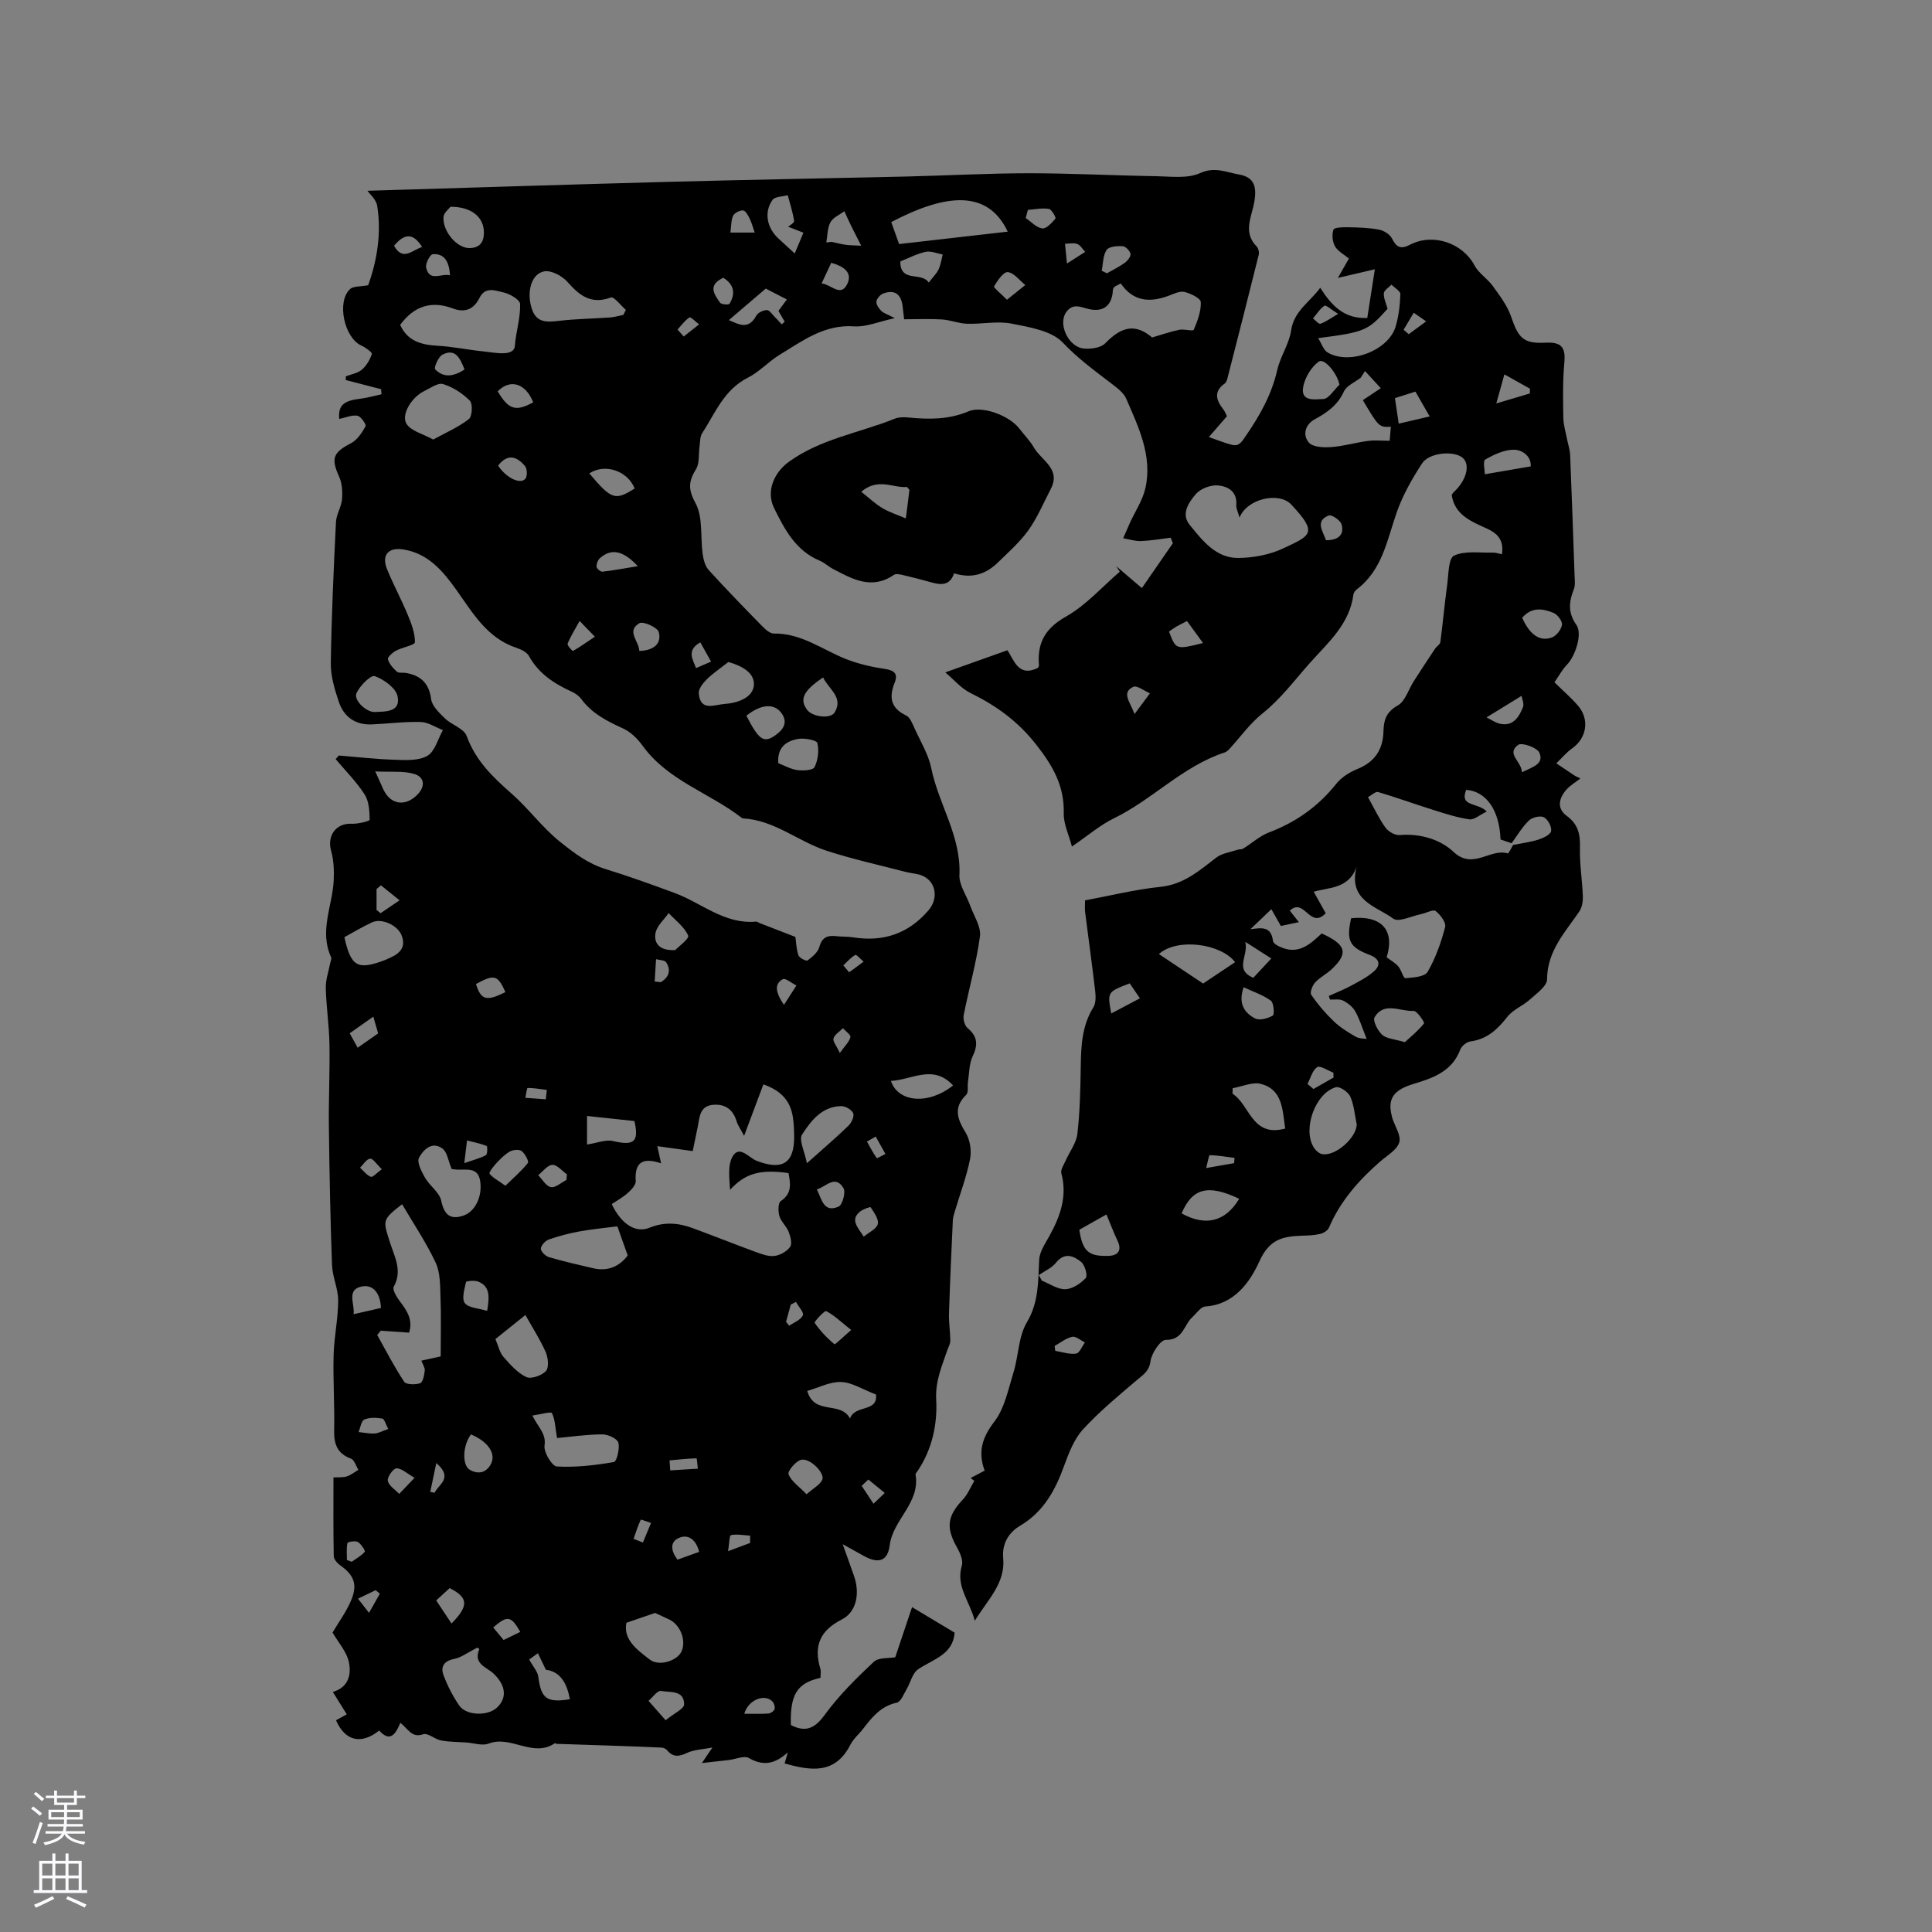 <svg enable-background="new 0 0 400 400" viewBox="0 0 400 400" xmlns="http://www.w3.org/2000/svg"><rect x="0" y="0" width="400" height="400" fill="#808080" stroke="none"/><path d="m310.96 114.76c.39-2.65-.6-4.16-2.98-5.26-3.19-1.49-6.79-2.77-7.42-7.02.16-.23.25-.43.4-.57 2.62-2.39 3.5-5.65 1.91-7.09-1.74-1.57-6.95-1.17-8.44 1.12-2.06 3.15-3.97 6.51-5.22 10.04-2.03 5.77-2.97 12-8.3 16.04-.31.24-.64.66-.69 1.03-.82 6.23-5.21 9.92-9.11 14.31-3.16 3.56-5.95 7.34-9.75 10.37-2.57 2.05-4.54 4.85-6.79 7.3-.28.31-.63.63-1.01.76-8.67 2.82-14.91 9.74-22.95 13.64-2.82 1.37-5.26 3.5-8.68 5.83-.64-2.45-1.74-4.66-1.69-6.84.13-5.66-2.17-9.74-5.67-14.21-3.84-4.91-8.31-8.11-13.66-10.74-1.89-.93-3.36-2.71-5.2-4.26 4.56-1.62 8.59-3.06 12.86-4.58 1.38 1.95 2.19 5.63 6.3 3.67.09-.19.26-.38.24-.56-.4-4.63 1.27-7.65 5.6-10.09 4.14-2.34 7.46-6.14 11.13-9.29-.25-.38-.5-.76-.75-1.15 1.67 1.42 3.33 2.85 5.32 4.55 2.2-3.19 4.31-6.24 6.42-9.29-.15-.38-.3-.76-.45-1.14-2.05.25-4.1.61-6.16.69-1.22.04-2.45-.37-3.68-.58.45-1.03.89-2.07 1.35-3.09 1.11-2.45 2.71-4.79 3.27-7.36 1.45-6.65-1.45-12.57-3.98-18.43-.54-1.25-1.89-2.24-3.03-3.12-3.49-2.68-6.98-5.2-10.09-8.49-2.34-2.49-6.91-3.21-10.64-3.95-2.94-.58-6.12.13-9.19.03-1.74-.06-3.45-.77-5.19-.89-2.46-.16-4.94-.04-7.85-.04-.07-.58-.19-1.58-.3-2.58-.3-2.63-1.64-3.62-4.01-2.76-.63.23-1.35 1.05-1.43 1.67-.08.6.5 1.42 1 1.93.49.49 1.25.7 2.81 1.51-3.39.73-5.95 1.87-8.42 1.7-6.14-.44-10.61 2.96-15.34 5.83-2.35 1.42-4.27 3.59-6.7 4.82-4.91 2.48-6.73 7.32-9.43 11.49-.47.73-.41 1.83-.54 2.76-.23 1.57.03 3.42-.72 4.65-1.53 2.49-1.71 4.12-.12 7.03s.99 7 1.49 10.55c.16 1.15.5 2.49 1.24 3.31 3.63 4 7.41 7.88 11.19 11.74.63.64 1.56 1.44 2.33 1.42 5.63-.09 9.95 3.29 14.81 5.24 2.58 1.03 5.37 1.67 8.13 2.08 1.98.3 2.79.98 2.05 2.85-1.19 3-.86 5.25 2.37 6.79.86.41 1.34 1.78 1.81 2.8 1.22 2.68 2.83 5.3 3.4 8.13 1.52 7.47 6.2 14.06 5.83 22.09-.1 2.08 1.47 4.23 2.23 6.36.75 2.11 2.28 4.35 2.02 6.34-.74 5.49-2.29 10.87-3.37 16.32-.16.83.19 2.17.81 2.68 2.1 1.75 2.17 3.49 1.04 5.87-.73 1.55-.69 3.47-.96 5.23-.14.92.15 2.22-.37 2.72-2.78 2.71-1.78 5.09-.07 7.91.89 1.48 1.21 3.74.86 5.46-.75 3.69-2.1 7.25-3.18 10.88-.18.59-.36 1.2-.38 1.8-.29 6.39-.59 12.78-.79 19.18-.06 1.89.26 3.79.27 5.69 0 .65-.4 1.3-.62 1.95-1.11 3.32-2.51 6.35-2.3 10.24.27 5.04-.82 10.25-3.81 14.71-.18.26-.5.57-.46.81.98 5.89-4.69 9.31-5.36 14.65-.41 3.24-2.28 3.86-5.26 2.24-1.19-.65-2.37-1.31-4.47-2.48 1.01 2.84 1.72 4.75 2.38 6.68 1.18 3.45.53 7.34-2.57 8.91-4.63 2.36-5.82 5.56-4.43 10.23.17.57.02 1.24.02 1.85-4.84 1.07-6.31 3.43-6.13 9.77 3.02 1.55 4.92.76 7.01-2.11 2.92-4.01 6.52-7.57 10.15-10.97 1.02-.96 3.17-.71 4.45-.95 1.22-3.64 2.39-7.14 3.48-10.38 3.45 2.07 6.24 3.74 8.81 5.28-.33 4.57-4.43 5.48-7.55 7.58-1.19.8-1.57 2.76-2.39 4.14-.6 1.01-1.19 2.6-2.03 2.78-3.22.69-5.05 2.9-6.86 5.27-.9 1.18-2.11 2.18-2.77 3.48-3.15 6.14-8.18 5.36-13.59 3.83.22-.78.44-1.53.66-2.29-2.55 2.29-4.93 2.97-8.05 1.18-.99-.57-2.77.24-4.2.41-1.57.18-3.15.35-5.54.62 1.04-1.54 1.52-2.24 2.18-3.21-1.94.38-3.76.41-5.27 1.12-1.68.79-2.9.91-4.13-.58-.24-.29-.73-.51-1.12-.53-3.34-.16-6.69-.27-10.04-.39-3.92-.13-7.84-.25-11.76-.39-.09 0-.23-.17-.27-.15-4.53 3.14-9.11-1.7-13.74.1-1.32.51-3.09-.12-4.65-.23-1.74-.12-3.5-.1-5.21-.42-1.29-.24-2.74-1.61-3.7-1.28-2.42.86-3.15-1.23-4.73-2.36-.98 2.37-2.12 4.09-4.38 1.59-3.68 2.95-7.04 2.22-8.93-2.12.73-.41 1.47-.82 2.22-1.24-.93-1.49-1.8-2.9-2.88-4.63 3.38-.99 3.8-3.77 3.34-6.08-.44-2.23-2.23-4.19-3.4-6.22 1.26-2.14 2.85-4.28 3.85-6.67 1.39-3.31.57-5.24-2.24-7.23-.61-.44-1.34-1.24-1.36-1.9-.11-5.39-.06-10.78-.06-16.31 1.12-.07 2 .04 2.77-.22.85-.28 1.6-.89 2.39-1.36-.5-.8-.83-2.05-1.53-2.31-2.87-1.06-3.55-3.03-3.49-5.88.12-5.19-.25-10.39-.11-15.58.1-3.76.93-7.5.95-11.25.01-2.46-1.19-4.91-1.28-7.39-.35-9.53-.53-19.07-.65-28.6-.07-5.71.22-11.42.12-17.12-.07-3.89-.67-7.77-.76-11.65-.04-1.71.6-3.43.92-5.14.08-.41.32-.9.18-1.21-2.5-5.41.28-10.61.54-15.91.1-2.04 0-4.19-.54-6.14-.88-3.12 1.05-5.75 4.25-5.58 1.29.06 3.74-.54 3.73-.82-.02-1.78-.13-3.84-1.05-5.27-1.69-2.62-3.95-4.88-5.98-7.28.21-.25.42-.51.63-.76 3.86.31 7.71.76 11.58.88 2.28.07 4.95.24 6.76-.81 1.58-.92 2.19-3.49 3.23-5.33-1.53-.59-3.05-1.64-4.6-1.68-3.37-.1-6.76.36-10.14.5-3.39.14-5.77-1.56-6.81-4.67-.86-2.57-1.7-5.34-1.66-8 .14-9.75.59-19.5 1.07-29.24.08-1.59 1.12-3.12 1.25-4.71.13-1.56.02-3.34-.62-4.73-1.69-3.73-1.23-4.94 2.44-6.84 1.31-.67 2.31-2.18 3.05-3.53.2-.36-.98-2.08-1.68-2.19-1.19-.19-2.51.41-3.76.67-.26-2.72.83-3.77 4.23-4.17 1.52-.18 3.01-.62 4.52-.94-.03-.35-.06-.7-.09-1.05-2.44-.63-4.88-1.27-7.32-1.9.01-.25.01-.51.02-.76 1.12-.44 2.44-.64 3.31-1.38.95-.81 1.69-2.05 2.07-3.24.11-.34-1.3-1.37-2.16-1.75-3.52-1.59-5.17-9.02-2.37-11.68.7-.66 2.18-.51 3.78-.82 1.77-4.91 2.79-10.59 1.87-16.42-.22-1.37-1.63-2.54-2.03-3.13 19.98-.6 40.78-1.27 61.58-1.83 16.63-.45 33.26-.73 49.9-1.12 8.47-.2 16.94-.67 25.41-.68 8.81 0 17.62.47 26.43.61 3.05.05 6.48.54 9.07-.64 3.06-1.39 5.44-.16 8.02.28 3.27.57 3.76 2.58 3.19 5.8-.52 2.92-2.39 6.19.49 9.08.38.38.58 1.24.44 1.78-2.11 8.51-4.29 17.01-6.46 25.5-.1.4-.26.9-.57 1.12-2.37 1.69-1.77 3.48-.29 5.36.31.4.49.91.75 1.4-1.14 1.32-2.21 2.57-3.74 4.33 1.88.65 3.26 1.23 4.7 1.59 1.56.39 2.04-.52 2.95-1.84 2.91-4.24 5.35-8.56 6.5-13.64.64-2.8 2.46-5.37 2.87-8.17.59-4.07 3.82-5.82 6.03-8.85 2.35 3.7 4.96 6.47 9.74 6.25.52-3.34 1.03-6.62 1.57-10.08-2.59.6-4.75 1.11-7.66 1.79 1.04-1.82 1.64-2.88 2.29-4.01-1.03-.86-2.29-1.5-2.88-2.53-.54-.95-.68-2.44-.32-3.45.17-.48 1.94-.52 2.98-.5 2.15.04 4.34.09 6.44.49 1.01.19 2.28.98 2.71 1.86.92 1.86 1.85 2.24 3.71 1.27 4.79-2.49 10.91-.34 13.36 4.28.86 1.62 2.66 2.71 3.76 4.23 1.44 2 3.01 4.05 3.8 6.33 1.53 4.44 2.49 5.67 7.1 5.44 3.32-.17 4.23.91 3.94 4.12-.35 3.79-.27 7.63-.21 11.44.03 1.54.52 3.07.81 4.6.2 1.02.56 2.03.6 3.06.34 8.34.63 16.69.92 25.04.03.94.17 1.97-.16 2.8-1.01 2.58-1.26 4.83.53 7.36 1.32 1.85-.23 6.46-1.92 8.22-1.01 1.04-1.71 2.37-2.62 3.67 1.72 1.69 3.41 3.15 4.86 4.82 2.47 2.84 1.82 6.74-1.18 8.85-1.22.86-2.2 2.07-3.29 3.11 1.24.83 2.48 1.68 3.73 2.5.32.21.69.35 1.26.63-1.09.85-2.12 1.44-2.86 2.27-1.6 1.8-2.12 3.91.05 5.5 2.36 1.73 2.79 3.83 2.71 6.57-.09 3.35.48 6.72.6 10.08.04 1.05-.17 2.31-.74 3.14-2.96 4.33-6.64 8.17-6.67 14.04-.01 1.4-2.15 2.91-3.51 4.14-1.47 1.33-3.54 2.11-4.72 3.62-2.04 2.62-4.21 4.63-7.65 5.09-.77.1-1.8.94-2.08 1.67-1.72 4.59-5.67 5.91-9.8 7.16-4.16 1.27-5.31 3.18-4.35 6.71.03.1.02.21.06.31.55 1.7 1.88 3.65 1.45 5.05-.48 1.57-2.51 2.71-3.94 3.95-4.44 3.88-8.27 8.2-10.62 13.72-.26.6-1.16 1.13-1.86 1.29-1.22.29-2.52.32-3.79.36-3.88.15-6.64.68-8.73 5.27-1.89 4.17-5.12 8.99-11.2 9.38-.95.06-1.83 1.42-2.71 2.22-1.74 1.6-1.88 4.75-5.49 4.7-1.09-.01-2.93 2.74-3.16 4.4-.28 2.05-1.4 2.73-2.7 3.82-3.88 3.29-7.83 6.56-11.26 10.29-1.84 2.01-2.94 4.85-3.9 7.49-1.84 5.1-4.26 9.59-9.14 12.48-2.39 1.41-3.77 3.73-3.5 6.68.48 5.21-3.12 8.51-5.88 12.99-1.09-4.14-3.97-7.12-2.68-11.41.32-1.08-.38-2.67-1.02-3.8-2.31-4.08-2-6.46 1.22-9.88 1.01-1.08 1.6-2.57 2.38-3.87-.25-.2-.51-.4-.76-.6.92-.49 1.85-.97 2.9-1.52-1.41-3.8-.56-6.8 1.99-10.12 2.14-2.78 2.9-6.71 3.98-10.21 1.06-3.43 1.01-7.41 2.77-10.37 2.51-4.23 2.32-8.51 2.55-12.97.09-1.66 1.23-3.31 2.09-4.86 2.26-4.09 3.78-8.25 2.5-13.05-.2-.75.54-1.79.92-2.66.81-1.84 2.19-3.59 2.4-5.49.53-4.62.63-9.31.7-13.97.06-4.27.25-8.43 2.61-12.23.54-.86.5-2.24.38-3.33-.64-5.47-1.4-10.93-2.09-16.4-.09-.71-.01-1.45-.01-2.41 5.24-.97 10.39-2.26 15.62-2.8 4.82-.5 8.04-3.36 11.56-6.06 1.19-.91 2.92-1.12 4.41-1.62.36-.12.83-.04 1.14-.23 1.8-1.11 3.44-2.63 5.37-3.36 5.59-2.12 10.2-5.4 13.93-10.09 1.06-1.33 2.74-2.38 4.34-3.03 3.61-1.45 5.31-4.04 5.41-7.78.06-2.33.53-4.01 2.93-5.36 1.58-.88 2.25-3.35 3.37-5.08 1.44-2.25 2.91-4.48 4.39-6.7.33-.49 1.03-.87 1.09-1.36.52-3.93.87-7.89 1.41-11.82.29-2.14.25-5.53 1.42-6.08 2.27-1.07 5.3-.55 8.01-.63.68-.02 1.26.21 1.91.35zm2 59.83c-.78-.27-1.56-.54-2.29-.79-.23-6.07-2.94-9.96-7.11-10.27-1.42 3.58 2.32 2.53 4.26 4.48-1.47.71-2.61 1.76-3.58 1.63-2.52-.36-5-1.17-7.45-1.94-3.84-1.2-7.62-2.58-11.47-3.72-.52-.15-1.33.65-2.09 1.06 1.28 2.3 2.26 4.43 3.61 6.3.59.82 1.97 1.63 2.92 1.55 4.25-.36 8.41.88 11.15 3.46 4.09 3.85 7.6-.78 11.27.34.17.05.71-1.14 1.08-1.75 1.75-.35 3.55-.57 5.25-1.11 1.01-.32 2.49-1.02 2.63-1.75.16-.89-.65-2.44-1.48-2.87-.75-.39-2.42 0-3.09.65-1.42 1.35-2.44 3.12-3.61 4.73zm-148.28 19.39c.17 1.18.19 2.58.64 3.83.19.54 1.63 1.24 1.88 1.04.97-.73 2.12-1.67 2.42-2.75.55-2 1.64-2.49 3.47-2.28 1.15.14 2.34.06 3.48.24 6.25 1 11.44-.69 15.65-5.57 2.07-2.4 1.68-5.89-1.24-7.18-1.04-.46-2.27-.47-3.39-.77-5.49-1.43-11.05-2.65-16.44-4.4-5.88-1.91-10.81-6.35-17.32-6.7-.1-.01-.2-.07-.29-.13-6.67-5.18-15.26-7.68-20.48-14.9-1.03-1.42-2.44-2.84-4-3.56-3.31-1.52-6.47-3.08-8.7-6.11-.48-.65-1.24-1.19-1.98-1.53-3.63-1.66-6.85-3.73-8.86-7.38-.44-.8-1.61-1.37-2.56-1.69-6.15-2.03-9.1-7.29-12.54-12.1-2.78-3.89-5.84-7.5-10.97-8.29-3.05-.47-4.49 1.19-3.33 4.05 1.3 3.21 2.96 6.27 4.29 9.47.76 1.82 1.52 3.8 1.49 5.7-.01.6-2.64 1.05-3.96 1.77-.7.38-1.75 1.36-1.63 1.76.29.97 1.08 1.87 1.87 2.57.39.34 1.23.14 1.85.25 3.05.54 4.79 2.08 5.23 5.42.19 1.45 1.69 2.86 2.87 4.01 1.39 1.34 3.91 2.07 4.48 3.61 1.87 5.09 5.29 8.43 9.3 11.94 3.51 3.07 6.3 7 10.11 10.04 2.95 2.35 5.73 4.47 9.36 5.59 4.82 1.49 9.58 3.21 14.32 4.96 5.57 2.06 10.29 6.51 16.8 5.92.28-.03.57.23.87.34 2.55 1 5.1 1.98 7.31 2.83zm-38.03 55.32c1.96 4.08 4.89 6.08 7.81 4.89 3.09-1.26 5.98-1.01 8.92.07 4.35 1.59 8.66 3.33 13.01 4.92 1.27.46 2.68 1.01 3.95.85 1.18-.14 2.57-.93 3.25-1.88.46-.65.07-2.15-.31-3.12-.46-1.16-1.56-2.08-1.91-3.25-.29-.96-.29-2.73.27-3.1 2.39-1.6 2.02-3.63 1.61-5.81-5.99-.83-9 .1-12.1 3.47-.14-2.41-.55-5.22.61-7.04 1.41-2.2 3.31.42 4.91 1.04 5.37 2.06 7.84.47 7.75-5.22-.02-1.27-.07-2.55-.26-3.8-.49-3.16-2.15-5.42-6.11-6.81-1.29 3.43-2.53 6.76-3.99 10.65-.75-1.43-1.32-2.2-1.57-3.05-.77-2.54-2.52-3.63-5.01-3.35-2.66.3-2.63 2.63-3.03 4.57-.39 1.88-.78 3.76-1.03 4.99-2.67-.37-4.85-.68-7.33-1.02.36 1.63.53 2.38.78 3.55-3.87-1.31-5.52-.16-5.25 3.69.06.78-.91 1.79-1.63 2.44-1.01.91-2.23 1.57-3.34 2.32zm160.44-51.1c.93.7 1.81 1.17 2.41 1.88.63.74 1.05 2.47 1.46 2.44 1.61-.12 4.01-.28 4.61-1.3 1.66-2.85 2.79-6.08 3.63-9.29.24-.91-.98-2.55-1.96-3.31-.51-.4-1.93.41-2.95.62-1.99.4-4.73 1.77-5.84.95-3.47-2.57-9.48-3.73-7.55-10.83-1.61 4.78-5.91 4.33-8.91 5.27 1.02 1.82 1.88 3.36 2.49 4.45-3.29 3.42-4.41-3.37-7.44-.54.68.87 1.21 1.54 1.88 2.38-1.6.34-2.71.57-3.73.79-.64-1.13-1.19-2.1-1.97-3.47-1.64 1.57-2.99 2.86-4.34 4.15 2.51-.34 4.28-.6 4.69 2.46.08.58 1.32 1.18 2.13 1.46 3.47 1.21 5.76-1.04 7.94-3.05 5.08 2.3 5.58 4.08 2.11 7.37-1.07 1.02-2.47 1.7-3.46 2.77-.57.63-1.14 2.09-.81 2.57 1.35 1.97 2.93 3.82 4.65 5.47 1.33 1.27 2.95 2.28 4.56 3.2.75.43 1.79.37 2.26.45-.94-2.33-1.47-4.14-2.38-5.74-.53-.93-1.56-1.72-2.55-2.21-.74-.36-1.76-.15-2.66-.19-.08-.25-.16-.5-.24-.75 1.56-.71 3.16-1.33 4.65-2.14 1.65-.9 3.38-1.77 4.75-3.01 1.43-1.3 1.05-2.59-.88-3.32-4.28-1.62-4.94-2.96-3.9-7.62 6.28-.65 9.11 2.44 7.35 8.09zm-203.84 51.12c-4.15 3.24-4 3.26-2.5 7.95.92 2.9 2.62 5.82.77 9.14-.34.62.66 2.22 1.36 3.14 1.43 1.89 2.64 3.75 1.82 6.36-2.05-.14-3.96-.28-5.87-.41-.24.3-.49.6-.73.9 1.82 3.25 3.52 6.58 5.58 9.67.41.62 2.31.65 3.31.31.57-.2.85-1.68.95-2.61.07-.61-.42-1.29-.7-2.06 1.53-.33 2.85-.62 4-.88 0-4.22.11-8.28-.04-12.33-.09-2.39-.03-5.01-1-7.08-1.98-4.21-4.59-8.08-6.95-12.1zm173.38-142.16c-.32-1.18-.72-1.9-.67-2.59.23-2.85-1.81-3.91-3.85-4.07-1.51-.12-3.61.7-4.57 1.84-1.4 1.67-3.08 4.05-1.24 6.31 2.64 3.25 5.42 6.91 10.09 6.87 3.14-.03 6.53-.67 9.35-2.01 5.62-2.66 7.22-3.08 1.58-9.07-2.52-2.66-9.11-1.23-10.69 2.72zm-18.09-37.29c2.05-.6 3.81-1.22 5.62-1.59.99-.2 2.84.35 2.99 0 .78-1.81 1.54-3.83 1.46-5.74-.03-.78-2.1-1.8-3.39-2.1-1-.23-2.25.42-3.33.82-3.86 1.42-7.28 1.17-9.84-2.57-.59.33-1.16.49-1.46.87-.25.31-.18.88-.26 1.33-.43 2.65-2.16 3.68-4.82 3.12-1.63-.34-3.39-1.44-4.83.72-1.64 2.46.57 7.21 3.81 7.44 1.44.1 3.44-.16 4.33-1.09 3.53-3.64 6.34-4.04 9.72-1.21zm-155.69-2.61c1.5 3.34 4.33 4.13 7.7 4.32 3.2.18 6.37.86 9.57 1.18 2.35.24 6.31 1.15 6.48-1.17.22-2.95 1.18-5.78 1.08-8.65-.03-.88-2.13-2.12-3.45-2.4-1.63-.34-3.74-1.33-4.97 1.16-1.13 2.3-2.96 3.12-5.51 2.16-4.4-1.66-8.02-.52-10.9 3.4zm125.79-19.3c-4.09-8.65-12.6-8.02-24.12-1.98.52 1.45 1.04 2.92 1.63 4.55 7.51-.86 14.85-1.7 22.49-2.57zm73.97 28.86c-.3.46-.59.93-.89 1.39-1.2.93-2.92 1.62-3.48 2.85-1.29 2.82-3.47 4.36-6.03 5.75-2.02 1.09-2.56 3.28-1.21 4.83.83.95 3.05 1.03 4.61.92 2.55-.18 5.04-.93 7.59-1.27 1.43-.19 2.9-.03 4.52-.03.09-1.09.16-1.98.24-2.9-2.44.11-2.5.05-5.8-5.51.94-.63 1.89-1.26 3.72-2.48-1.24-1.36-2.25-2.46-3.27-3.55zm-153.55-11.63c.17-.34.35-.69.52-1.03-1.05-.91-2.47-2.81-3.1-2.57-4.09 1.51-6.49-.39-9-3.23-1.1-1.24-3.35-2.44-4.8-2.18-2.72.5-3.71 4.34-2.56 7.79.98 2.95 3.17 2.74 5.67 2.45 3.5-.41 7.05-.44 10.57-.7.9-.07 1.8-.35 2.7-.53zm-30.24 275.94c-2.04 1.03-3.35 2.06-4.81 2.34-2.11.41-2.82 1.63-2.2 3.31.82 2.22 1.93 4.38 3.27 6.33 1.44 2.12 5.9 2.22 7.8.44 2.17-2.03 1.83-4.64-.68-7.04-1.42-1.35-4.28-2-2.97-5.04.04-.09-.59-.48-.41-.34zm29-87.23c-2.53.33-5.2.57-7.82 1.05-2.16.39-4.31.95-6.38 1.68-.72.25-1.61 1.21-1.64 1.88-.03.58.95 1.55 1.66 1.76 3.02.89 6.1 1.6 9.18 2.31 3.12.72 5.5-.45 7.14-2.65-.81-2.27-1.5-4.22-2.14-6.03zm-17.6 39.17c1.25 2.53 2.9 3.75 2.52 6.21-.21 1.36 1.55 4.28 2.55 4.34 3.92.22 7.92-.25 11.81-.92.58-.1 1.26-2.8.92-4.02-.24-.85-2.17-1.72-3.34-1.71-3.24.02-6.48.5-9.35.76-.39-2.24-.4-3.87-1.06-5.16-.17-.37-2.28.25-4.05.5zm-20.52-202.07c2.62-1.44 5.21-2.55 7.37-4.23.7-.55.84-3.15.21-3.8-1.5-1.53-3.5-2.82-5.54-3.45-1.07-.33-2.67.85-3.97 1.48-2.58 1.26-4.82 4.95-3.57 6.81.98 1.45 3.3 1.99 5.5 3.19zm3.81 151.03c-.71-1.68-.91-3.49-1.9-4.23-2.18-1.62-4.01.3-4.86 1.9-.49.92.53 2.88 1.25 4.14.97 1.69 2.98 3.02 3.35 4.75.6 2.83 1.79 4.04 4.59 3.09 2.44-.83 3.93-3.93 3.49-7.06-.42-2.98-2.66-2.4-4.61-2.46-.61-.01-1.22-.12-1.31-.13zm187.39-9.19c-.41-1.95-.55-4.03-1.34-5.81-.42-.95-2.2-2.16-2.99-1.93-4.24 1.21-6.9 8.61-4.62 12.38.38.64 1.12 1.35 1.79 1.47 2.76.49 7.04-3.35 7.16-6.11zm-178.33 44.4c.61 1.42.87 2.77 1.66 3.68 1.38 1.59 2.9 3.31 4.73 4.18 1 .47 3.21-.3 4.07-1.24.66-.73.46-2.77-.05-3.93-1.15-2.61-2.73-5.04-4.2-7.67-1.86 1.5-3.91 3.14-6.21 4.98zm170.34-207.23c.74 1.17 1.11 2.47 1.96 2.97 4.53 2.68 12.61-.4 14.08-5.37.64-2.15.9-4.46.98-6.71.02-.63-1.19-1.31-1.84-1.97-.56.6-1.54 1.16-1.58 1.79-.07 1.03.47 2.1.77 3.21-4.07 4.55-4.68 4.82-14.37 6.08zm-143.22 265.97c-.71 3.5 2.25 5.61 4.83 7.61 1.97 1.53 5.8.22 6.62-1.76.96-2.32-.33-5.5-2.65-6.56-1.24-.56-2.47-1.14-2.86-1.33-2.28.78-3.83 1.32-5.94 2.04zm-58.39-141.95c1.35 6.09 2.73 6.86 8.25 4.8.4-.15.78-.34 1.16-.51 2.07-.9 3.39-2.2 2.44-4.66-.81-2.09-4.09-3.62-6.09-2.71-1.99.91-3.88 2.06-5.76 3.08zm168.64 3.5c3.14 2.09 6.09 4.06 9.15 6.1 2.28-1.52 4.45-2.97 6.62-4.42-2.87-3.82-11.96-5.12-15.77-1.68zm-89.14-60.47c-1.81 1.42-3.27 2.39-4.48 3.6-.77.77-1.72 1.96-1.65 2.88.31 3.84 3.27 2.35 5.33 2.21 2.74-.19 5.96-1.31 6.09-4 .12-2.66-2.93-4.04-5.29-4.69zm115.28 96.6c-.55-3.94-.55-8.07-5.01-9.25-1.75-.46-3.89.55-5.86.89-.01.38-.02.76-.03 1.14 3.61 2.3 4 9.1 10.9 7.22zm-99.02 7.18c3.49-3.12 6.14-5.38 8.63-7.8.62-.61 1.23-1.97.95-2.58-.34-.74-1.63-1.47-2.49-1.45-3.97.06-6.25 3.04-8.08 5.87-.73 1.12.52 3.5.99 5.96zm8.93 52.84c.98-2.9 5.82-1.21 5.37-4.96-2.72-1.04-4.93-2.5-7.2-2.59-2.28-.1-4.63 1.16-7.03 1.85 1.5 5.14 6.84 1.98 8.86 5.7zm114.87-77.91c1.21-1.11 2.76-2.36 3.97-3.88.16-.21-1.45-2.63-2.16-2.59-2.75.15-6.1-2-8.08 1.31-.42.69.64 2.79 1.57 3.63.9.82 2.52.87 4.7 1.53zm-197.6-172.96c-.31.43-1.39 1.25-1.44 2.14-.18 3.01 2.79 6.39 5.31 6.41 2.1.01 3.04-1.13 3.06-3.14.03-3.19-2.47-5.43-6.93-5.41zm69.92 4.13c.26-.24 1.29-.8 1.23-1.2-.27-1.8-.85-3.56-1.32-5.33-1.08.31-2.65.27-3.15.98-1.8 2.54-1.17 5.76 1.2 7.97.9.84 1.82 1.67 3.4 3.12.73-1.75 1.27-3.03 1.8-4.3-.99-.39-1.97-.77-3.16-1.24zm-31.83 185.16c-3.3-.35-6.23-.67-9.81-1.05v5.91c2.14-.32 3.88-1.08 5.37-.72 4.4 1.04 5.42.14 4.44-4.14zm125.21 16.1c-6.46-3.09-9.73-2.19-11.92 3.02 4.83 2.67 8.99 1.86 11.92-3.02zm-179-100.79c2.33-.1 5.44.04 4.75-3.26-.36-1.72-2.83-3.49-4.73-4.17-.79-.28-3.08 1.99-3.77 3.52-.66 1.49 2.06 3.98 3.75 3.91zm83.58 10.6c1.23.47 2.55 1.24 3.95 1.43 1.19.16 3.24.04 3.55-.61.71-1.46.97-3.42.59-4.98-.14-.6-2.58-1.07-3.86-.88-2.52.39-4.49 1.71-4.23 5.04zm23.32 65.78c1.48 4.5 7.82 4.98 12.86.94-4.13-4.49-8.56-1.13-12.86-.94zm39 30.82c.69 4.67 2.1 5.5 5.99 5.41 1.92-.04 2.93-1.03 1.92-3.15-.8-1.68-1.46-3.44-2.29-5.43-2.08 1.18-3.88 2.19-5.62 3.17zm-145.77-94.9c.92 2.04 1.29 2.89 1.68 3.73 1.49 3.2 4.59 3.63 7.09 1.04 1.71-1.77 1.33-3.63-.66-4.23-2.27-.69-4.84-.37-8.11-.54zm137.38 104.28c.21.38.42.76.63 1.15 1.63.65 3.27 1.83 4.87 1.78 1.48-.05 3.17-1.18 4.23-2.33.43-.47-.18-2.69-.96-3.32-1.53-1.24-3.4-2.08-5.2.15-.87 1.1-2.35 1.73-3.57 2.57zm62.25-184.35c-.51-2.45-3.18-5.59-4.3-4.77-1.53 1.12-2.81 3.24-3.19 5.14-.68 3.33 2.64 2.62 4.12 2.6 1.13-.01 2.25-1.91 3.37-2.97zm-137.55 117.07c.57-.6 2.97-2.36 2.71-2.99-.77-1.81-2.62-3.15-4.04-4.68-.96 1.38-2.47 2.66-2.73 4.16-.28 1.6.29 3.68 4.06 3.51zm18.77-136.96c-2.84 2.43-5.16 4.41-7.64 6.53 2.07.86 4.04 2.11 5.69-.94.34-.62 1.42-1.11 2.18-1.14.52-.02 1.08.87 1.6 1.38.51.5.98 1.04 1.47 1.57.21-.18.42-.35.63-.53-.44-.76-.88-1.51-1.3-2.25.57-.77 1.09-1.49 1.74-2.37-1.89-.97-3.54-1.82-4.37-2.25zm11.88 80.51c-4.13 2.75-4.96 4.56-3.27 6.76 1.05 1.37 4.79 1.93 5.67.46 1.88-3.15-1.32-4.85-2.4-7.22zm21.87-81.76c.91-1.19 1.63-1.87 2.02-2.7.45-.96.6-2.06.87-3.11-1.19-.21-2.45-.79-3.54-.55-1.81.39-3.51 1.3-5.24 1.99 0 4.52 4.34 2.05 5.89 4.37zm-82.73 285.09c.84 1.52 1.75 2.49 1.89 3.56.58 4.52 1.73 5.43 6.53 4.66-.56-3.25-1.97-5.75-4.96-6.1-.71-1.47-1.18-2.45-1.65-3.43-.71.52-1.42 1.03-1.81 1.31zm44.97-195.41c2.59 5.03 3.59 5.74 5.97 4.07 1.55-1.09 2.73-2.56 1.34-4.55-1.51-2.14-4.23-1.97-7.31.48zm160.62-20.28c1.54 3.49 3.66 5.01 6.16 4.08.93-.35 1.93-1.64 2.08-2.62.11-.75-.91-2.12-1.73-2.46-2.18-.89-4.51-1.32-6.51 1zm-210.51 117.59c1.69-1.65 3.34-3.05 4.65-4.71.26-.33-.59-1.93-1.29-2.47-.51-.39-1.78-.27-2.44.1-1.07.61-1.98 1.55-2.84 2.47-.59.63-1.54 1.87-1.35 2.12.61.83 1.67 1.34 3.27 2.49zm17.37-147.48c4.59 5.44 5.34 5.68 9.39 3.13-1.43-3.63-6.12-5.28-9.39-3.13zm49.07-47.81c.37-.04.73-.09 1.1-.13.97.21 1.93.48 2.91.61.97.13 1.96.12 3.21.19-.98-1.93-1.54-3.01-2.08-4.11-.49-1-.94-2.02-1.41-3.03-.99.75-2.35 1.3-2.88 2.29-.64 1.2-.6 2.77-.85 4.18zm-73.57 246.78c-1.71 2.25-1.9 6.37-.22 7.34 1.69.97 3.35.62 4.31-1.14 1.2-2.19-.53-4.71-4.09-6.2zm219.41-200.42c.14-2.15-1.79-3.42-3.42-3.45-2.02-.03-4.18.99-6 2.04-.52.3-.08 2.28-.08 3.04 3.55-.61 6.45-1.11 9.5-1.63zm-149.93 212.81c1.51-1.33 2.8-1.98 3.25-3 .59-1.35-2.49-4.53-4.34-4.14-1.11.23-2.88 2.35-2.64 2.99.53 1.44 2.13 2.49 3.73 4.15zm90.49-104.97c-1.21 3.45.24 5.33 2.35 6.45.92.49 2.66.02 3.69-.59.38-.23.21-2.64-.41-3.09-1.65-1.19-3.68-1.86-5.63-2.77zm-81.25 70.96c-2.14-1.71-3.53-3.06-5.18-3.91-.32-.17-2.52 2.22-2.39 2.42 1.14 1.65 2.55 3.15 4.1 4.43.16.13 1.73-1.45 3.47-2.94zm113.36-187.65c2.26-.52 4.21-.98 6.41-1.49-1.11-1.94-1.99-3.48-2.95-5.14-1.45.46-2.73.87-4.24 1.35.26 1.76.5 3.38.78 5.28zm-151.78 268.45c1.76-1.45 3.82-2.36 3.83-3.29.01-3.02-2.96-2.43-4.81-2.78-.7-.13-1.7 1.32-2.56 2.05 1.03 1.18 2.07 2.36 3.54 4.02zm-36.95-84.76c.56-3.16.48-5.15-1.86-6.06-.75-.3-2.47-.13-2.52.1-.32 1.46-.93 3.47-.24 4.36.79 1.01 2.84 1.05 4.62 1.6zm2.19-190.38c2.24 3.82 3.75 4.25 7.34 2.28-1.52-3.9-4.72-4.96-7.34-2.28zm-9.57 255.11c3.63-3.69 3.48-5.38-.38-7.33-.87.79-1.78 1.63-2.79 2.55 1.07 1.61 2.03 3.07 3.17 4.78zm115-274.07c1.64-1.31 2.72-2.18 3.8-3.05-1.21-.96-2.35-2.55-3.64-2.67-.89-.08-2.12 1.76-2.84 2.96-.14.22 1.39 1.46 2.68 2.76zm-129.61 208.74c-.11-2.97-1.57-4.98-4.06-4.43-3.13.7-1.33 3.59-1.6 5.72 2.04-.46 3.85-.88 5.66-1.29zm228.9-122.27c.84.39 1.86 1.16 2.99 1.36 2.6.44 3.75-1.5 4.55-3.46.29-.71-.19-1.74-.29-2.36-2.6 1.59-4.67 2.87-7.25 4.46zm-175.41-13.76c3-.09 4.66-1.5 4.03-3.9-.25-.96-3.2-2.3-4-1.85-2.81 1.63-.08 3.71-.03 5.75zm-.31-17.55c-3.1-3.35-5.57-3.68-7.84-1.66-.44.39-.74 1.2-.7 1.79.03.38.83 1.05 1.22 1.01 2.22-.25 4.42-.67 7.32-1.14zm96.05-61.16c.36.17.72.35 1.08.52 1.25-.71 2.56-1.34 3.71-2.18.57-.42 1.28-1.32 1.17-1.85-.14-.65-1.04-1.56-1.65-1.59-1.13-.05-2.84.08-3.31.8-.76 1.15-.71 2.84-1 4.3zm31.38 146.39c1.14-1.23 2.33-2.51 3.73-4.01-1.75-1.12-3.2-2.05-5.38-3.44.7 2.98-2.38 5.68 1.65 7.45zm-90.36 43.81c1.04 2.07 1.41 4.91 4.51 3.55.79-.35 1.5-2.96 1.01-3.8-1.69-2.86-3.53-.38-5.52.25zm145.98-86.37c2.22-1.1 4.65-1.72 3.6-4.07-.47-1.05-3.62-2.15-4.37-1.61-2.58 1.88.7 3.38.77 5.68zm-66.03-26.76c-1.22-1.68-2.24-3.08-3.31-4.55-.95.5-1.61.81-2.24 1.17-.53.31-1.02.69-1.49 1.01 1.44 3.77 1.44 3.77 7.04 2.37zm-152.89-56.63c-.95-2.41-1.92-4.44-4.6-3.06-.85.44-1.78 2.72-1.49 3.02 1.76 1.83 3.85 1.5 6.09.04zm21.1 167.79c.03-.39.06-.78.09-1.16-1.01-.71-2.03-2-3.01-1.96-1 .03-1.95 1.37-2.93 2.14.87.88 1.63 2.29 2.63 2.47.95.17 2.14-.94 3.22-1.49zm118.73-37.6c-.86-1.27-1.5-2.19-2.11-3.09-4.65 1.77-4.65 1.77-3.83 6.23 1.91-1 3.73-1.96 5.94-3.14zm73.78-123.16c2.89-.86 4.92-1.46 6.95-2.07.01-.33.01-.66.02-.99-1.66-.93-3.33-1.86-5.29-2.96-.55 1.99-.96 3.46-1.68 6.02zm-206.66 12.87c1.6 2.48 4.55 3.96 5.63 2.74.45-.51.4-2.1-.07-2.66-1.6-1.89-3.52-2.72-5.56-.08zm75.7 159.64c1.09-.92 2.68-1.61 2.91-2.62.24-1.02-.8-2.39-1.48-3.47-.08-.13-1.62.4-2.23.92-2.01 1.68-.53 3.12.8 5.17zm33.98-212.58c-.15.56-.3 1.12-.45 1.68 1.14.77 2.21 1.99 3.43 2.15.84.11 2-1.16 2.73-2.04.16-.19-.79-1.91-1.37-2-1.41-.23-2.89.1-4.34.21zm-42.71 15.22c1.99.19 3.97 2.95 5.33.09 1.16-2.45-.94-3.7-3.33-4.36-.66 1.41-1.27 2.72-2 4.27zm-84.27 247.28c-1.61-.91-2.7-1.99-3.75-1.95-.68.03-1.94 1.81-1.79 2.57.2 1.02 1.52 1.82 2.36 2.72.87-.92 1.75-1.84 3.18-3.34zm-11.78-89.04c1.53-1.07 2.87-2.01 4.24-2.97-.34-1.16-.62-2.14-1-3.46-1.7 1.2-3.21 2.26-4.89 3.44.57 1.01 1.05 1.9 1.65 2.99zm6.33 78.93c-.54-.99-.8-2.08-1.22-2.15-1.23-.19-2.65-.28-3.73.2-.65.28-.81 1.69-1.19 2.59 1.11.11 2.23.36 3.33.3.8-.05 1.58-.51 2.81-.94zm12.8-238.86c-.21-2.86-1.16-4.54-3.59-4.36-.56.04-1.56 1.97-1.36 2.79.71 3.01 3.06 1.13 4.95 1.57zm5.37 146.74c1.01 3.34 2.2 3.64 6.09 1.67-1.59-3.54-2.28-3.75-6.09-1.67zm119.8 74.93c.04.34.09.68.13 1.02 1.44.23 2.93.77 4.31.57.71-.1 1.23-1.5 1.84-2.31-.89-.43-1.88-1.33-2.64-1.17-1.29.28-2.43 1.23-3.64 1.89zm56.19-166.81c2.44 0 3.83-1.04 3.22-3.27-.23-.85-2.06-2.09-2.64-1.86-2.87 1.12-1.3 3.14-.58 5.13zm-196.58 76.55c.28.22.55.45.83.67 1.31-.89 2.63-1.78 3.94-2.67-1.29-1.03-2.57-2.07-3.86-3.1-.3.25-.61.51-.91.76zm62.31 134.51c1.49-.53 2.98-1.07 4.48-1.61-.62-2.51-2.2-3.66-4.02-2.96-2.1.81-1.88 2.7-.46 4.57zm-20.27-194.35c-1.17 2.14-1.97 3.37-2.48 4.72-.13.34 1.02 1.54 1.1 1.5 1.41-.81 2.75-1.75 4.54-2.96-1.15-1.17-1.76-1.81-3.16-3.26zm31.22-80.41h5.03c-.36-1.04-.61-2.02-1.05-2.91-.32-.66-.87-1.64-1.36-1.67-.69-.04-1.77.51-2.06 1.11-.44.94-.37 2.14-.56 3.47zm2.88 306.66c1.73 0 3.36.07 4.97-.04.48-.03 1.19-.52 1.3-.93.13-.47-.13-1.26-.5-1.62-1.63-1.59-4.96-.28-5.77 2.59zm-4.34-297.3c-3.35 1.55-1.85 3.46-.68 5.16.26.38 1.81.48 1.96.23 1.24-2.08 1.01-3.95-1.28-5.39zm120.94 166.91c.41.35.83.7 1.24 1.05 1.39-.79 2.78-1.59 4.16-2.38-.01-.34-.03-.67-.04-1.01-1.15-.43-2.73-1.53-3.35-1.13-1 .64-1.37 2.27-2.01 3.47zm-35.8-76.59c1.35-1.83 2.27-3.06 3.18-4.28-1.17-.5-2.7-1.72-3.45-1.35-2.46 1.2-.76 2.93.27 5.63zm-138.77 92.98c1.98-.69 3.31-1.01 4.47-1.65.33-.18.35-1.82.15-1.9-1.24-.51-2.58-.76-4.06-1.14-.19 1.57-.31 2.59-.56 4.69zm42.5 61.55c.04.69.08 1.38.13 2.07 1.91-.12 3.82-.24 5.72-.36-.09-.75-.2-2.14-.26-2.14-1.86.05-3.73.25-5.59.43zm-30.91 35.51c-1.94-3.37-2.64-3.46-5.61-.92.71.85 1.42 1.7 2.16 2.59 1.23-.6 2.25-1.09 3.45-1.67zm-20.32-286.73c-1.83-2.88-3.58-2.93-5.82-.26 1.84 3.31 3.8.85 5.82.26zm92.38 255.18c-.46.44-.92.87-1.38 1.31.82 1.23 1.63 2.47 2.45 3.7.78-.74 1.55-1.49 2.33-2.23-1.13-.93-2.27-1.85-3.4-2.78zm-17.47-98.27c1.06-1.66 1.82-2.84 2.58-4.01-.96-.48-2.3-1.61-2.82-1.31-1.76 1-1.57 2.64.24 5.32zm-26.77-4.84c.42.05.85.1 1.27.14 1.63-.98 2.2-2.4 1.12-4.11-.3-.47-1.38-.45-2.1-.65-.09 1.54-.19 3.08-.29 4.62zm-63.71 119.77c.33.12.66.25.99.37.93-.67 1.98-1.24 2.71-2.08.15-.17-.76-1.63-1.45-2.02-.53-.31-2.1-.02-2.15.22-.23 1.12-.1 2.33-.1 3.51zm218.77-254.71c.35.31.71.62 1.06.92 1.2-.88 2.4-1.77 3.61-2.65-.86-.6-1.71-1.2-2.57-1.79-.7 1.17-1.4 2.35-2.1 3.52zm-143.38 68.71c-.84-1.51-1.53-2.75-2.23-3.99-2.86 1.64-1.62 3.43-.88 5.33 1.02-.43 1.87-.8 3.11-1.34zm-16.04 181.62c.64.25 1.29.51 1.93.76.56-1.35 1.12-2.7 1.68-4.05-.74-.24-2.09-.76-2.13-.66-.6 1.27-1.02 2.62-1.48 3.95zm89.72-264.04c1.83-1.17 2.8-1.79 3.78-2.41-.54-.57-.99-1.39-1.66-1.64-.74-.28-1.67-.05-2.52-.04.1 1.05.2 2.09.4 4.09zm-65.6 264.89c0-.5 0-1 0-1.51-1.33-.08-2.7-.37-3.96-.11-.35.07-.34 1.8-.6 3.33 2.13-.8 3.35-1.25 4.56-1.71zm-42.3-91.85c.07-.65.15-1.3.22-1.94-1.33-.17-2.66-.41-3.99-.41-.15 0-.3 1.33-.46 2.04 1.41.1 2.82.21 4.23.31zm60.88-9.59c1.09-1.54 1.97-2.33 2.19-3.28.11-.47-.99-1.22-1.54-1.85-.69.69-1.69 1.27-1.96 2.1-.2.58.6 1.49 1.31 3.03zm-9.08 51.54c-.36.18-.72.37-1.08.55-.33 1.19-.65 2.39-.98 3.58.22.27.44.53.66.8.99-.69 2.38-1.2 2.82-2.15.28-.56-.9-1.82-1.42-2.78zm-85.75-27.48c-1.09-1.04-1.82-2.24-2.42-2.18-.75.08-1.4 1.2-2.09 1.87.73.66 1.38 1.56 2.24 1.88.4.15 1.22-.81 2.27-1.57zm197.99-177.09c-1.43-.89-2.53-1.89-2.82-1.69-.95.65-1.61 1.73-2.38 2.64.52.39 1.19 1.22 1.53 1.1 1.08-.36 2.03-1.08 3.67-2.05zm-21.53 175.84c.03-.36.06-.73.09-1.09-1.71-.22-3.42-.52-5.13-.57-.19 0-.42 1.45-.75 2.67 2.36-.41 4.08-.71 5.79-1.01zm-115.24-172.59c.43.48.86.96 1.29 1.44 1.06-.84 2.12-1.68 3.18-2.51-.68-.52-1.74-1.6-1.99-1.44-.96.61-1.67 1.64-2.48 2.51zm41.04 167.09c-.61.34-1.21.69-1.82 1.03.65 1.16 1.27 2.35 2.03 3.43.06.09 1.17-.56 1.8-.87-.67-1.2-1.34-2.4-2.01-3.59zm-92.23 73.56.9.18c.81-1.76 3.96-3.04.35-6.15-.48 2.29-.87 4.13-1.25 5.97zm85.52-109.01c.4.48.81.96 1.21 1.44 1-.74 2-1.47 2.99-2.21-.59-.49-1.47-1.52-1.72-1.39-.93.52-1.67 1.41-2.48 2.16zm-98.2 134.05c.95-1.68 1.6-2.82 2.25-3.97-.29-.24-.59-.48-.88-.72-1.14.55-2.29 1.1-3.65 1.76.75.97 1.25 1.61 2.28 2.93z" fill="#010000"/><path d="m197.52 118.7c-.77 2.41-2.5 2.49-4.52 1.92-1.94-.54-3.88-1.06-5.84-1.51-.68-.16-1.63-.41-2.09-.09-4.61 3.17-8.62.86-12.65-1.25-.93-.49-1.73-1.28-2.69-1.68-4.99-2.07-7.27-6.46-9.47-10.91-1.68-3.4-.07-7.31 3.09-9.59 6.61-4.76 14.59-5.96 21.89-8.9.84-.34 1.89-.34 2.81-.25 4.25.41 8.37.46 12.47-1.28 2.9-1.23 8.43.92 10.43 3.47 1.04 1.34 2.26 2.57 3.1 4.02 1.56 2.7 5.7 4.42 3.48 8.63-1.49 2.85-2.74 5.87-4.59 8.47-1.77 2.47-4.12 4.55-6.32 6.69-2.41 2.34-5.24 3.45-9.1 2.26zm-19.21-16.89c1.63 1.29 2.9 2.51 4.38 3.39 1.51.89 3.22 1.43 4.85 2.13.25-1.95.52-3.9.74-5.86.02-.14-.24-.32-.51-.65-2.84.27-5.92-2-9.46.99z" fill="#010000"/><g fill="#fbfafc"><path d="m6.44 374.46.42-.45c.65.47 1.27.95 1.85 1.44l-.45.49c-.65-.56-1.25-1.06-1.82-1.48m.93 7.33-.63-.26c.55-1.36 1.05-2.8 1.52-4.33.19.1.38.19.59.27-.46 1.29-.95 2.73-1.48 4.32m-.38-10.38.44-.42c.43.34 1.01.82 1.74 1.44l-.49.49c-.53-.51-1.09-1.01-1.69-1.51m2.5.35h1.72v-1.04h.59v1.04h3.52v-1.04h.59v1.04h1.75v.53h-1.75v1.42h-2.03v.97h3.22v2.03h-3.24c0 .35-.01.66-.03.93h3.32v.53h-3.37c-.03.27-.08.58-.15.94h3.96v.53h-3.71c.67.92 1.93 1.48 3.79 1.68-.13.24-.23.44-.29.59-2.13-.38-3.48-1.08-4.04-2.12-.43.97-1.77 1.72-4.03 2.23-.09-.19-.2-.37-.33-.55 2.1-.42 3.37-1.03 3.81-1.83h-3.36v-.53h3.58c.08-.29.13-.61.16-.94h-3.33v-.53h3.39c.02-.27.04-.58.04-.93h-3.23v-2.03h3.25v-.97h-2.07v-1.42h-1.73zm1.12 3.44v1h2.65c.01-.3.02-.44.01-.4v-.25-.35zm1.19-2h3.52v-.91h-3.52zm4.71 2h-2.63v.59c0 .15-.01.28-.01.4h2.64z"/><path d="m13.56 383.74h.63v1.52h2.72v6.07h1.13v.6h-11.06v-.6h1.13v-6.07h2.73v-1.52h.63v1.52h2.1v-1.52zm-2.69 8.83.38.56c-1.24.63-2.53 1.25-3.85 1.85-.1-.21-.21-.42-.34-.63 1.36-.55 2.63-1.15 3.81-1.78m-2.13-4.27h2.1v-2.45h-2.1zm0 3.04h2.1v-2.46h-2.1zm2.72-3.04h2.1v-2.45h-2.1zm0 3.04h2.1v-2.46h-2.1zm6.07 3.6c-1.41-.71-2.7-1.3-3.86-1.78l.35-.56c1.45.62 2.75 1.19 3.88 1.72zm-1.25-9.09h-2.1v2.45h2.1zm-2.09 5.49h2.1v-2.46h-2.1z"/></g></svg>